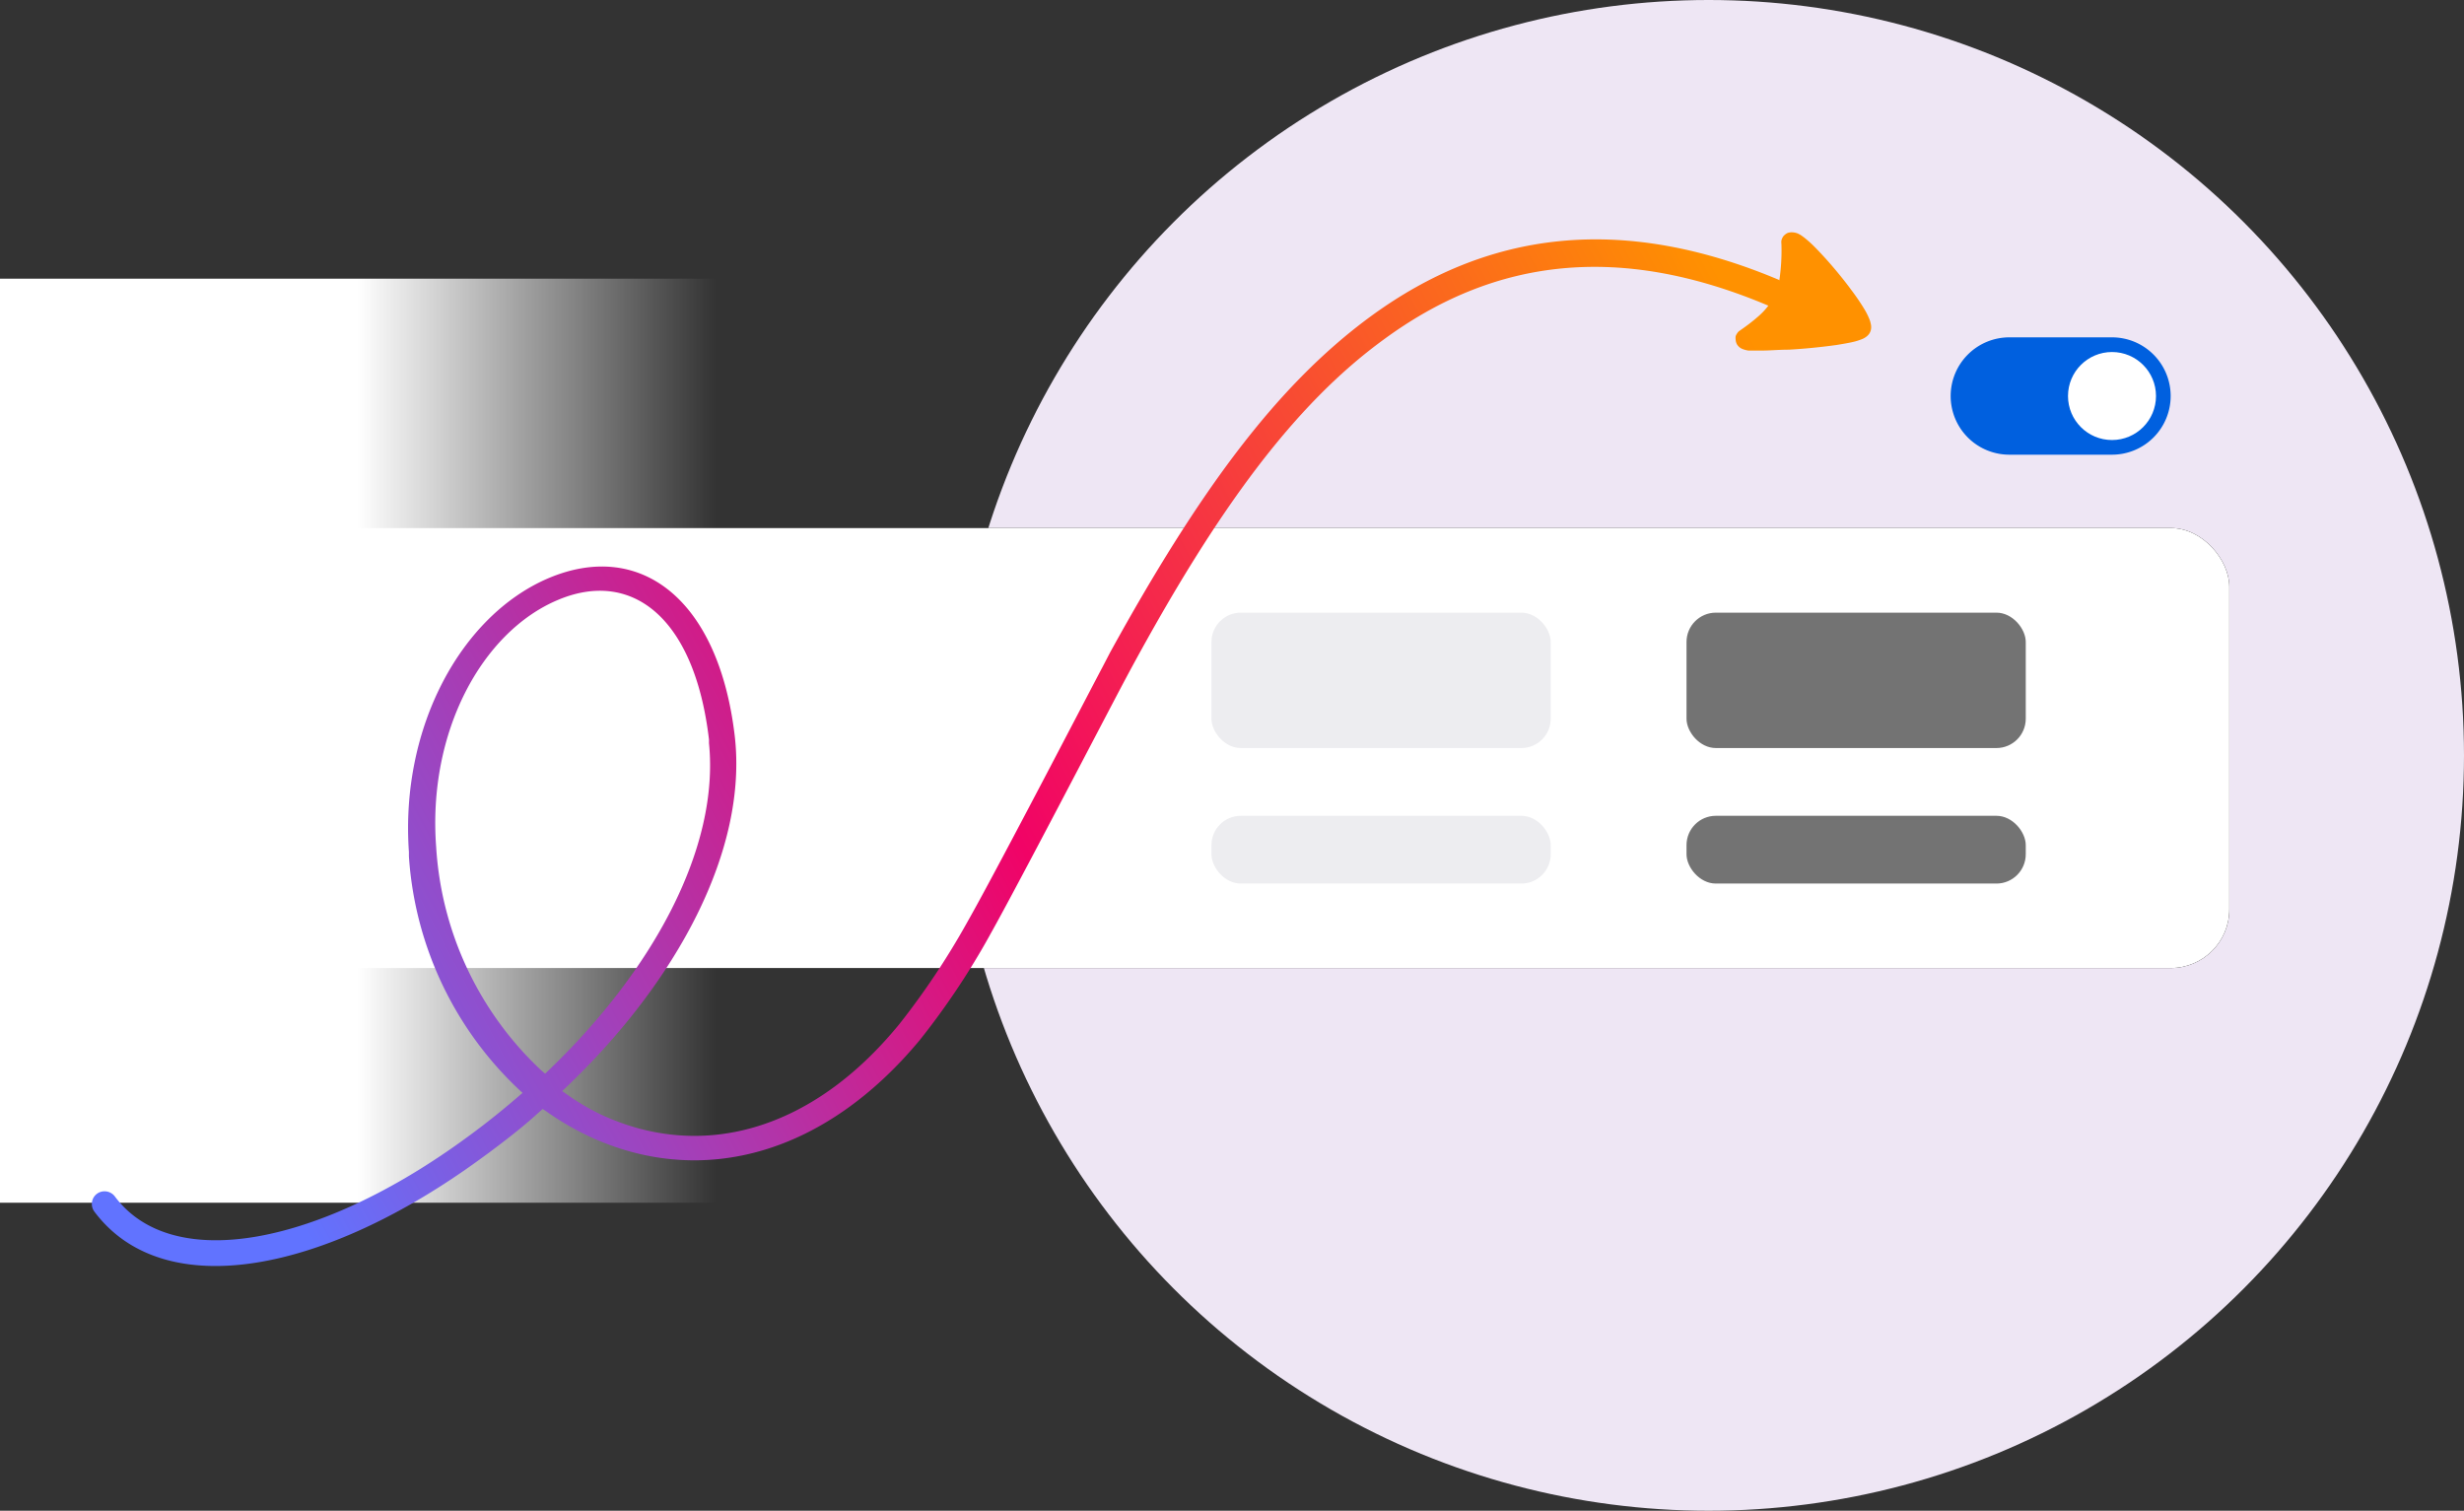 <svg id="b0baafd1-a0b7-4ce4-b413-2c18649a1d57" data-name="Layer 1" xmlns="http://www.w3.org/2000/svg" xmlns:xlink="http://www.w3.org/1999/xlink" viewBox="0 0 168 103"><rect x="0" y="0" width="168" height="103" fill="#333333" stroke="none"/><defs><linearGradient id="b8506cfb-9570-4361-b29c-aa887e6b8cbe" x1="-54.36" y1="195.13" x2="-53.86" y2="195.13" gradientTransform="matrix(49, 0, 0, -63, 2688, 12344)" gradientUnits="userSpaceOnUse"><stop offset="0" stop-color="#fff"/><stop offset="1" stop-color="#fff" stop-opacity="0"/></linearGradient><linearGradient id="a1e6a1f7-e129-47ad-885b-66a94bad9275" x1="-54.49" y1="195.61" x2="-55.48" y2="195.23" gradientTransform="matrix(117.83, 6.18, 3.98, -75.91, 5768.99, 15225.42)" gradientUnits="userSpaceOnUse"><stop offset="0" stop-color="#ff9100"/><stop offset="0.52" stop-color="#f10366"/><stop offset="1" stop-color="#6173ff"/></linearGradient></defs><title>tip3-icon</title><circle cx="116.5" cy="51.5" r="51.5" fill="#eee6f4"/><rect id="e805b499-f839-44c6-86ee-23870ff2d6a4" data-name="b" x="6.29" y="36" width="145.71" height="30" rx="4"/><rect x="6.29" y="36" width="145.71" height="30" rx="4" fill="#fff"/><path d="M137,25h7a4,4,0,0,1,4,4h0a4,4,0,0,1-4,4h-7a4,4,0,0,1-4-4h0A4,4,0,0,1,137,25Z" transform="translate(0 -2)" fill="#0060df" fill-rule="evenodd"/><circle cx="144" cy="27" r="3" fill="#fff"/><rect x="82.6" y="41.77" width="23.13" height="9.23" rx="2" fill="#ededf0"/><rect x="114.99" y="41.77" width="23.13" height="9.23" rx="2" fill="#737373"/><rect x="82.6" y="55.62" width="23.13" height="4.62" rx="2" fill="#ededf0"/><rect x="114.99" y="55.62" width="23.13" height="4.62" rx="2" fill="#737373"/><rect y="19" width="49" height="63" fill="url(#b8506cfb-9570-4361-b29c-aa887e6b8cbe)"/><path d="M122.22,17.84a1.11,1.11,0,0,1,.38.09l.17.09.21.15a7.57,7.57,0,0,1,.72.64c.26.26.54.56.83.88.58.65,1.2,1.4,1.71,2.1a15.35,15.35,0,0,1,.89,1.31,4.77,4.77,0,0,1,.32.64,1.59,1.59,0,0,1,.1.33.89.89,0,0,1,0,.46.79.79,0,0,1-.13.26,1,1,0,0,1-.25.22,1.06,1.06,0,0,1-.21.11,4.49,4.49,0,0,1-.48.16c-.35.09-.78.16-1.26.24-1,.14-2.16.26-3.26.32-.72,0-1.4.07-1.95.06-.31,0-.57,0-.8,0a1.72,1.72,0,0,1-.36-.09.85.85,0,0,1-.23-.12,1,1,0,0,1-.17-.18.76.76,0,0,1-.11-.35.93.93,0,0,1,0-.24.91.91,0,0,1,.12-.22.53.53,0,0,1,.15-.15l0,0,.27-.19c.35-.25.66-.49.91-.71a4.86,4.86,0,0,0,.78-.81l0,0c-10.12-4.28-18.63-3.26-26.2,2.29C88.25,29.58,83,36.7,77,47.8l-.48.9c-1.39,2.63-7.2,13.8-9,17l-.06.11a51.52,51.52,0,0,1-4.74,7.09C56.25,80.7,48,82.93,40.53,79.64a19.08,19.08,0,0,1-3.34-1.91L37,77.61l-.26.23c-1.09,1-2.24,1.88-3.43,2.77l-.33.24c-10.85,8-21.83,10.07-26.55,3.75a.87.87,0,0,1,.18-1.21.88.88,0,0,1,1.22.18c3.93,5.28,14,3.35,24.12-4.11,1.26-.92,2.46-1.89,3.61-2.89l.07-.06-.08-.07a24,24,0,0,1-7.67-16.06l0-.29c-.6-8.52,3.57-16.11,9.47-18.65C43.6,38.76,49,42.78,50.1,52.21c.87,7.68-3.84,16.64-11.58,24l-.19.18.15.1A15.85,15.85,0,0,0,41,78l.22.1c6.71,3,14.16,1,20.1-6.28a51.91,51.91,0,0,0,4.58-6.86l.27-.48c2.14-3.82,8.25-15.59,9-17l.52-1c6.06-11,11.34-18.19,17.74-22.89,8.06-5.91,17.21-7,27.88-2.5v.08a13.72,13.72,0,0,0,.15-2.55.86.86,0,0,1,0-.22.81.81,0,0,1,.13-.29.86.86,0,0,1,.3-.23A.89.89,0,0,1,122.22,17.84ZM38,42.92c-5.15,2.19-8.86,9-8.26,16.85A22.76,22.76,0,0,0,36.93,75l.24.2,0,0c7.39-7,11.89-15.43,11.17-22.53l0-.25C47.35,44,43,40.78,38,42.92Z" transform="translate(0 -2)" fill="url(#a1e6a1f7-e129-47ad-885b-66a94bad9275)"/></svg>